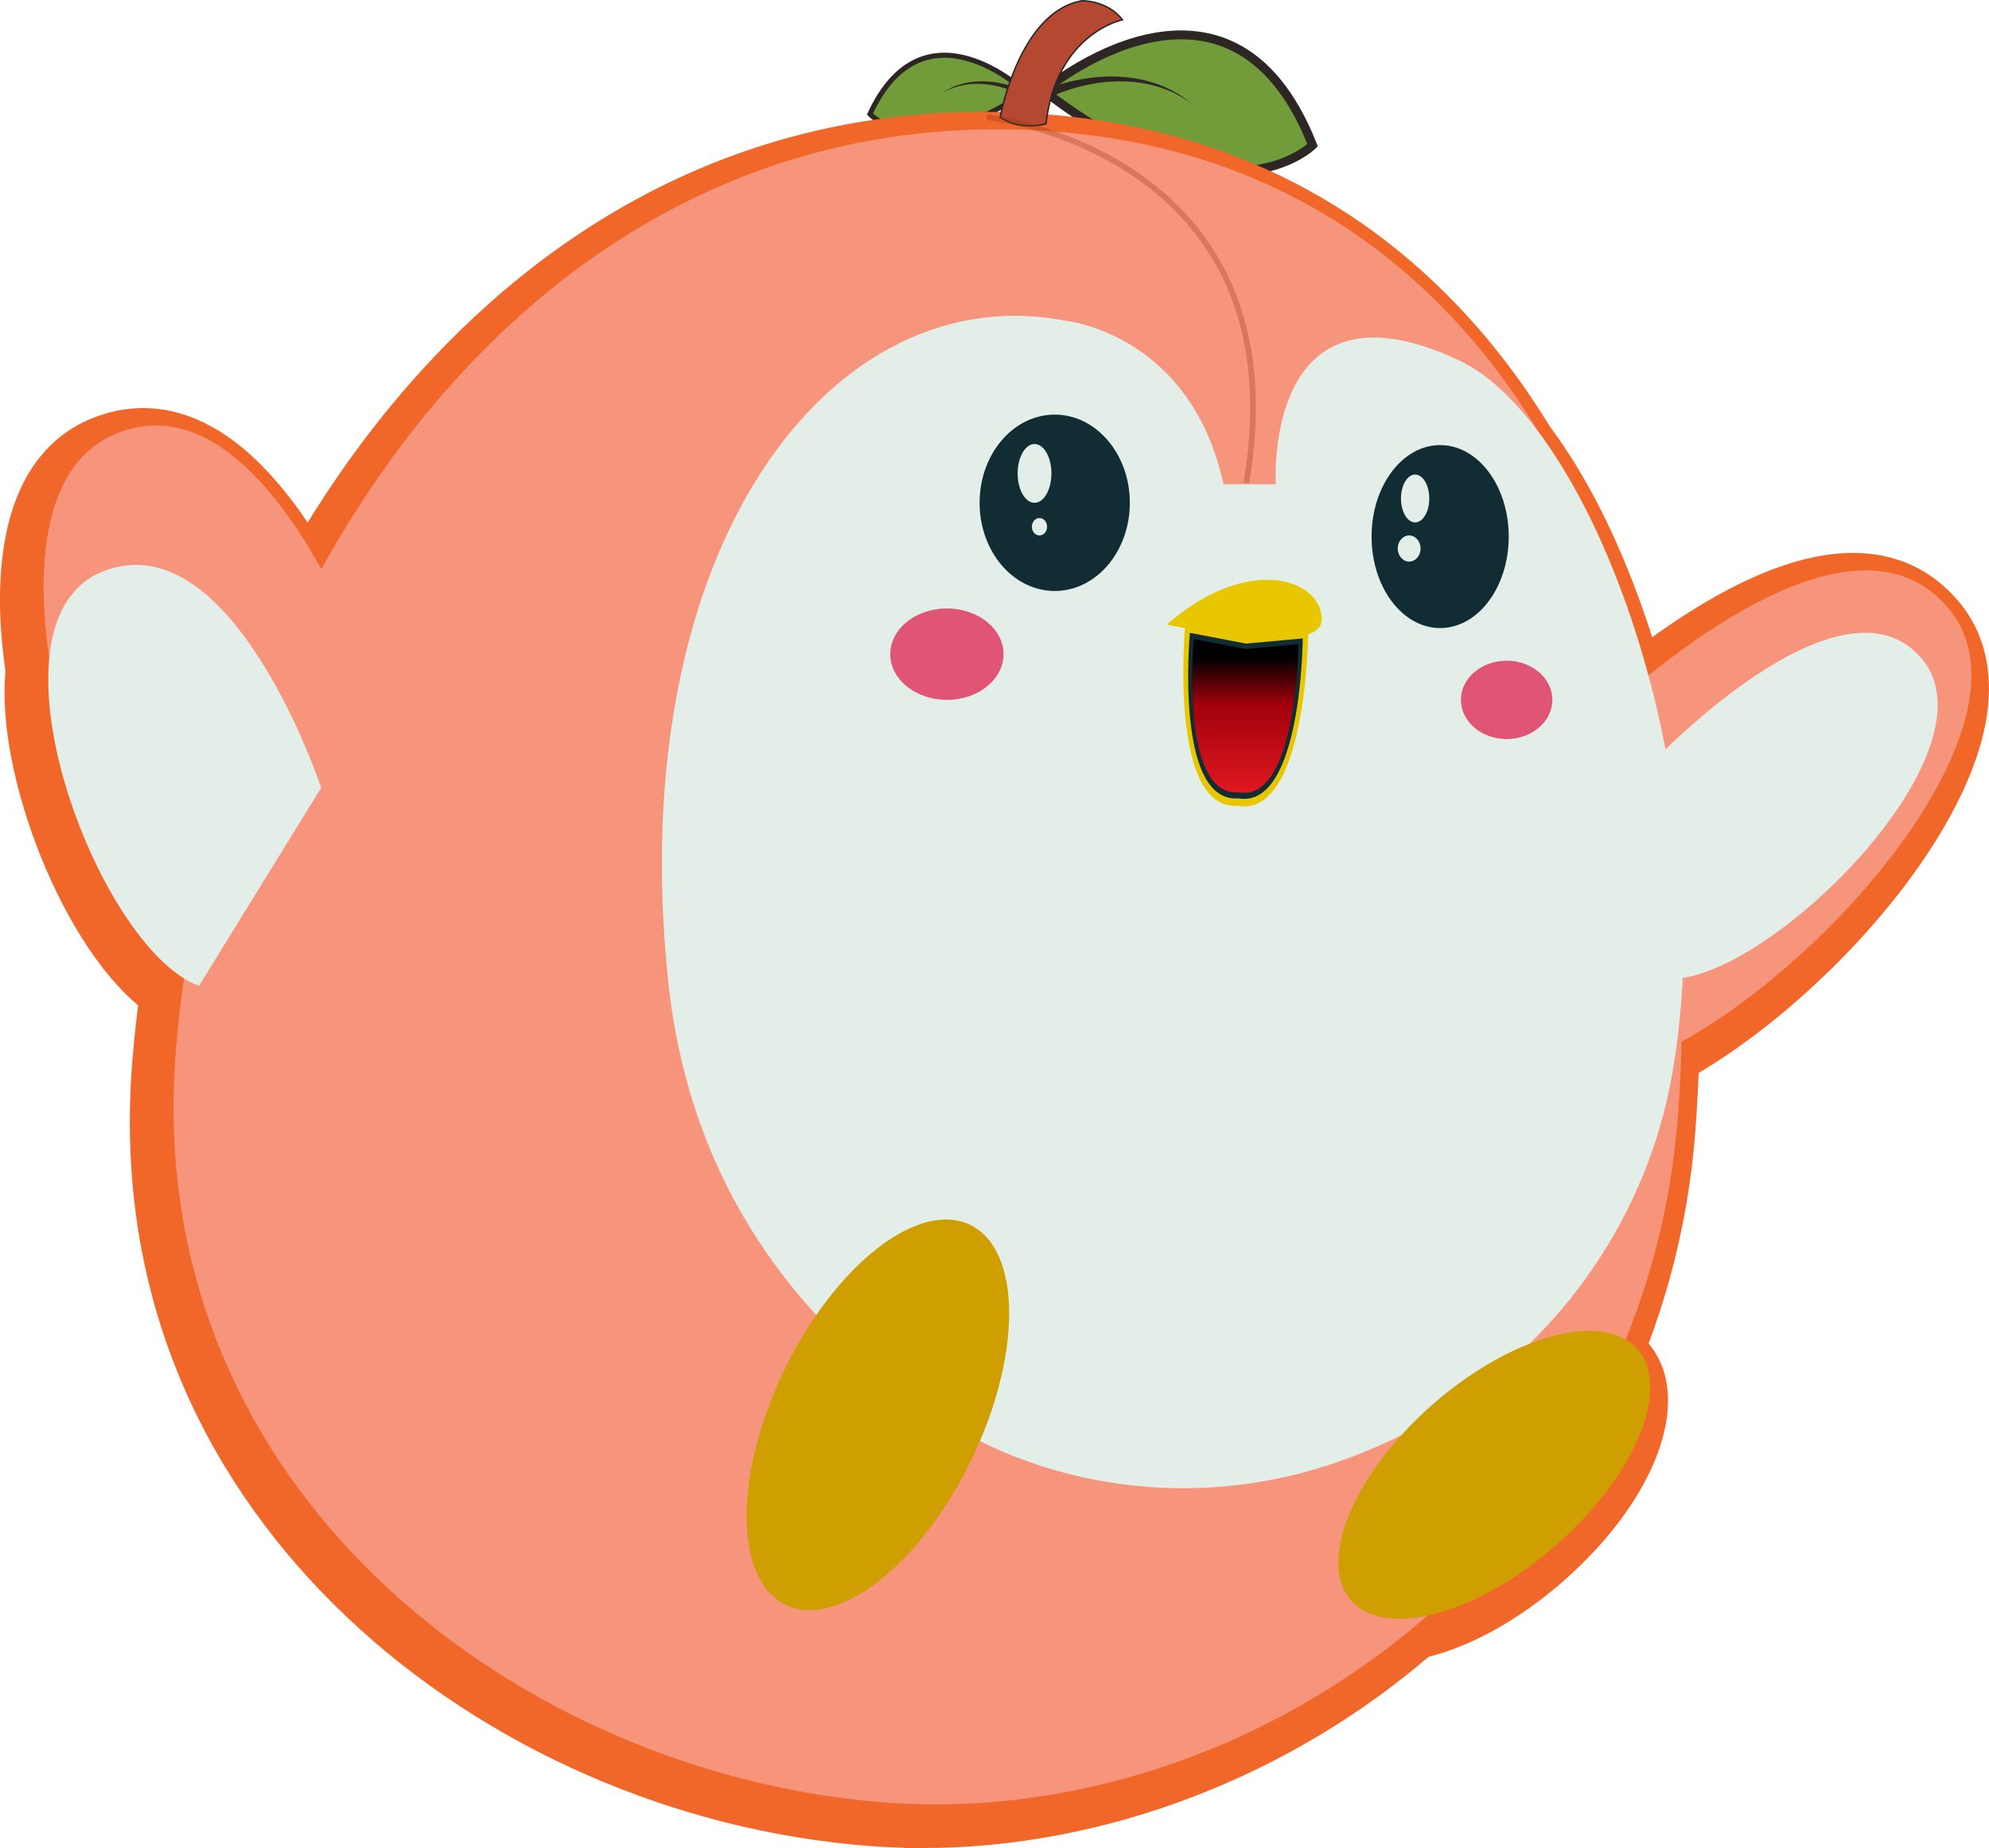 <?xml version="1.0" encoding="UTF-8"?>
<svg id="Layer_2" data-name="Layer 2" xmlns="http://www.w3.org/2000/svg" xmlns:xlink="http://www.w3.org/1999/xlink" viewBox="0 0 349.78 325.03">
  <defs>
    <style>
      .cls-1 {
        stroke-width: 1.56px;
      }

      .cls-1, .cls-2 {
        stroke: #2d2624;
      }

      .cls-1, .cls-2, .cls-3, .cls-4, .cls-5 {
        stroke-miterlimit: 10;
      }

      .cls-1, .cls-2, .cls-6 {
        fill: #729b39;
      }

      .cls-7 {
        fill: #112c32;
      }

      .cls-8 {
        fill: #e9c700;
      }

      .cls-2 {
        stroke-width: .89px;
      }

      .cls-3 {
        fill: #b44830;
        stroke: #232624;
        stroke-width: .25px;
      }

      .cls-9 {
        fill: url(#linear-gradient);
      }

      .cls-4 {
        stroke: #f16729;
        stroke-width: 2.76px;
      }

      .cls-4, .cls-5 {
        fill: none;
      }

      .cls-10 {
        fill: #e4eee8;
      }

      .cls-5 {
        isolation: isolate;
        opacity: .32;
        stroke: #963711;
      }

      .cls-11 {
        fill: #cf9e00;
      }

      .cls-12 {
        fill: #f7957c;
      }

      .cls-13 {
        fill: #2d2624;
      }

      .cls-14 {
        fill: #e05576;
      }

      .cls-15 {
        fill: #f16729;
      }
    </style>
    <linearGradient id="linear-gradient" x1="218.99" y1="-24.03" x2="218.99" y2="2.86" gradientTransform="translate(0 118.37) scale(1 -1)" gradientUnits="userSpaceOnUse">
      <stop offset="0" stop-color="#ed1c24"/>
      <stop offset=".69" stop-color="#a0000c"/>
      <stop offset="1" stop-color="#000"/>
    </linearGradient>
  </defs>
  <g>
    <path class="cls-2" d="M180.32,16.15s-17.73-16.81-27.33,3.9c0,0,8.16,9.18,27.33-3.9Z"/>
    <g>
      <path class="cls-6" d="M179.79,16.33s-8-4.29-14.5.29"/>
      <path class="cls-13" d="M179.58,16.73c-4.35-2.3-10.02-2.94-14.29-.1,1.04-.71,2.15-1.38,3.39-1.73,3.72-1.17,7.8-.53,11.32,1.04l-.42.79h0Z"/>
    </g>
  </g>
  <g>
    <path class="cls-1" d="M183.56,15.95s32.64-27.52,47.27,9.59c0,0-15.16,15.19-47.27-9.59Z"/>
    <g>
      <path class="cls-6" d="M184.45,16.33s14.39-6.67,25.25,1.99"/>
      <path class="cls-13" d="M184.12,15.62c7.56-2.9,16.58-3.26,23.58,1.21.44.32,1.55,1.16,2,1.49-.48-.31-1.62-1.07-2.08-1.37-6.98-3.93-15.76-3.12-22.85.08l-.66-1.42h.01Z"/>
    </g>
  </g>
  <g>
    <g>
      <path class="cls-15" d="M276.14,195.15c-.58,0-1.15-.02-1.7-.07l-3.49-.31-2.69-61.4,1.18-1.23c1.31-1.37,32.27-33.52,56.38-33.52,7.13,0,13.02,2.69,17.52,7.99,4.54,5.35,8.34,15.22.65,31.84-12.51,27.02-48.01,56.69-67.84,56.69h-.01Z"/>
      <path class="cls-4" d="M276.14,195.15c-.58,0-1.15-.02-1.7-.07l-3.49-.31-2.69-61.4,1.18-1.23c1.31-1.37,32.27-33.52,56.38-33.52,7.13,0,13.02,2.69,17.52,7.99,4.54,5.35,8.34,15.22.65,31.84-12.51,27.02-48.01,56.69-67.84,56.69h-.01Z"/>
    </g>
    <g>
      <path class="cls-15" d="M291.53,178.48c-.44,0-.86-.02-1.28-.06l-3.49-.31-1.92-43.85,1.18-1.23c.91-.96,22.57-23.44,39.68-23.44,5.21,0,9.71,2.05,13,5.94,3.36,3.96,6.2,11.2.63,23.23-8.76,18.93-33.77,39.71-47.79,39.71h-.01Z"/>
      <path class="cls-4" d="M291.53,178.48c-.44,0-.86-.02-1.28-.06l-3.49-.31-1.92-43.85,1.18-1.23c.91-.96,22.57-23.44,39.68-23.44,5.21,0,9.71,2.05,13,5.94,3.36,3.96,6.2,11.2.63,23.23-8.76,18.93-33.77,39.71-47.79,39.71h-.01Z"/>
    </g>
    <g>
      <g>
        <path class="cls-15" d="M162.25,323.64c-3.08,0-6.19-.12-9.24-.35-33.84-2.59-67-17.11-90.99-39.82-19.05-18.04-41.01-49.37-37.42-96.17,3.09-40.35,18.52-80.98,42.33-111.47,19.51-24.99,53.75-54.78,106.06-54.78,2.92,0,5.9.1,8.86.29,31.39,2.02,57.37,14.62,77.2,37.45,27.87,32.09,41.97,84.48,37.71,140.14-2.71,35.31-18.96,67.57-45.76,90.83-24.82,21.54-57.17,33.89-88.76,33.89h0Z"/>
        <path class="cls-4" d="M162.25,323.64c-3.08,0-6.19-.12-9.24-.35-33.84-2.59-67-17.11-90.99-39.82-19.05-18.04-41.01-49.37-37.42-96.17,3.09-40.35,18.52-80.98,42.33-111.47,19.51-24.99,53.75-54.78,106.06-54.78,2.92,0,5.9.1,8.86.29,31.39,2.02,57.37,14.62,77.2,37.45,27.87,32.09,41.97,84.48,37.71,140.14-2.71,35.31-18.96,67.57-45.76,90.83-24.82,21.54-57.17,33.89-88.76,33.89h0Z"/>
      </g>
      <g>
        <path class="cls-15" d="M205.74,268.04c-17.63,0-34.46-5.3-48.67-15.34-26.66-18.83-42.51-45.63-45.84-77.49-4.7-45,3.81-83.25,23.35-104.94,10.27-11.39,23.13-17.42,37.19-17.42,4.67,0,9.5.67,14.35,1.98,3.13.5,23.1,4.6,29.87,28.64h2.11c.29-5.24,1.65-14.16,7.17-20.02,3.61-3.84,8.33-5.79,14.03-5.79,4.84,0,10.43,1.46,16.62,4.35,12.53,5.85,24.9,24.44,33.08,49.74,8.57,26.48,11.01,55.7,6.71,80.17-5.72,32.49-28.85,59.65-60.35,70.88l-.63.22c-9.35,3.32-19.1,5-28.98,5v.02Z"/>
        <path class="cls-4" d="M205.74,268.04c-17.63,0-34.46-5.3-48.67-15.34-26.66-18.83-42.51-45.63-45.84-77.49-4.7-45,3.81-83.25,23.35-104.94,10.27-11.39,23.13-17.42,37.19-17.42,4.67,0,9.5.67,14.35,1.98,3.13.5,23.1,4.6,29.87,28.64h2.11c.29-5.24,1.65-14.16,7.17-20.02,3.61-3.84,8.33-5.79,14.03-5.79,4.84,0,10.43,1.46,16.62,4.35,12.53,5.85,24.9,24.44,33.08,49.74,8.57,26.48,11.01,55.7,6.71,80.17-5.72,32.49-28.85,59.65-60.35,70.88l-.63.22c-9.35,3.32-19.1,5-28.98,5v.02Z"/>
      </g>
      <g>
        <path class="cls-15" d="M219.14,115.23c-7.05,0-16.33-2.07-16.73-2.16l-7.7-1.73,5.95-5.19c5.58-4.87,11.73-7.55,17.32-7.55,6.86,0,12.04,4.21,12.04,9.8,0,2.72-1.74,4.95-4.66,5.99-1.59.56-3.62.84-6.21.84h-.01Z"/>
        <path class="cls-4" d="M219.14,115.23c-7.05,0-16.33-2.07-16.73-2.16l-7.7-1.73,5.95-5.19c5.58-4.87,11.73-7.55,17.32-7.55,6.86,0,12.04,4.21,12.04,9.8,0,2.72-1.74,4.95-4.66,5.99-1.59.56-3.62.84-6.21.84h-.01Z"/>
      </g>
      <g>
        <path class="cls-15" d="M215.03,141.5c-.37,0-.75-.02-1.12-.07h-.22c-2.57,0-4.88-1.05-6.68-3.02-6.23-6.83-4.95-24.4-4.63-27.85l.41-4.39,12.74,2.44,12.92-1.18-.03,4.41c-.04,6.96-1.13,29.66-13.39,29.66h0Z"/>
        <path class="cls-4" d="M215.03,141.5c-.37,0-.75-.02-1.12-.07h-.22c-2.57,0-4.88-1.05-6.68-3.02-6.23-6.83-4.95-24.4-4.63-27.85l.41-4.39,12.74,2.44,12.92-1.18-.03,4.41c-.04,6.96-1.13,29.66-13.39,29.66h0Z"/>
      </g>
      <g>
        <g>
          <ellipse class="cls-15" cx="250.97" cy="96.67" rx="16.06" ry="20.08"/>
          <ellipse class="cls-4" cx="250.97" cy="96.67" rx="16.06" ry="20.08"/>
        </g>
        <g>
          <ellipse class="cls-15" cx="183.18" cy="90.73" rx="17.21" ry="19.51"/>
          <ellipse class="cls-4" cx="183.18" cy="90.73" rx="17.21" ry="19.51"/>
        </g>
        <g>
          <ellipse class="cls-15" cx="246.56" cy="89.96" rx="6.49" ry="8.21"/>
          <ellipse class="cls-4" cx="246.56" cy="89.96" rx="6.49" ry="8.21"/>
        </g>
        <g>
          <path class="cls-15" d="M179.64,94.73c-3.97,0-6.97-3.94-6.97-9.17s3-9.17,6.97-9.17,6.97,3.94,6.97,9.17-3,9.17-6.97,9.17Z"/>
          <path class="cls-4" d="M179.64,94.73c-3.97,0-6.97-3.94-6.97-9.17s3-9.17,6.97-9.17,6.97,3.94,6.97,9.17-3,9.17-6.97,9.17Z"/>
        </g>
        <g>
          <path class="cls-15" d="M180.5,100.47c-2.95,0-5.34-2.48-5.34-5.53s2.4-5.53,5.34-5.53,5.34,2.48,5.34,5.53-2.4,5.53-5.34,5.53Z"/>
          <path class="cls-4" d="M180.5,100.47c-2.95,0-5.34-2.48-5.34-5.53s2.4-5.53,5.34-5.53,5.34,2.48,5.34,5.53-2.4,5.53-5.34,5.53Z"/>
        </g>
        <g>
          <path class="cls-15" d="M245.51,105.07c-3.31,0-6.01-2.83-6.01-6.3s2.7-6.3,6.01-6.3,6.01,2.83,6.01,6.3-2.7,6.3-6.01,6.3Z"/>
          <path class="cls-4" d="M245.51,105.07c-3.31,0-6.01-2.83-6.01-6.3s2.7-6.3,6.01-6.3,6.01,2.83,6.01,6.3-2.7,6.3-6.01,6.3Z"/>
        </g>
      </g>
      <g>
        <path class="cls-15" d="M262.65,136.28c-6.64,0-12.04-4.89-12.04-10.89s5.4-10.89,12.04-10.89,12.04,4.89,12.04,10.89-5.4,10.89-12.04,10.89Z"/>
        <path class="cls-4" d="M262.65,136.28c-6.64,0-12.04-4.89-12.04-10.89s5.4-10.89,12.04-10.89,12.04,4.89,12.04,10.89-5.4,10.89-12.04,10.89Z"/>
      </g>
      <g>
        <path class="cls-15" d="M164.22,129.39c-7.7,0-13.96-5.4-13.96-12.04s6.26-12.04,13.96-12.04,13.96,5.4,13.96,12.04-6.26,12.04-13.96,12.04Z"/>
        <path class="cls-4" d="M164.22,129.39c-7.7,0-13.96-5.4-13.96-12.04s6.26-12.04,13.96-12.04,13.96,5.4,13.96,12.04-6.26,12.04-13.96,12.04Z"/>
      </g>
    </g>
    <g>
      <path class="cls-15" d="M140.12,289.45c-2.15,0-4.17-.45-6.01-1.35-5.83-2.83-9.06-9.58-9.1-19-.04-8.41,2.48-18.26,7.07-27.72,8.32-17.12,21.17-28.63,31.97-28.63,2.15,0,4.17.45,6.01,1.35,11.4,5.54,12.27,25.63,2.03,46.72-8.32,17.12-21.17,28.63-31.97,28.63Z"/>
      <path class="cls-4" d="M140.12,289.45c-2.15,0-4.17-.45-6.01-1.35-5.83-2.83-9.06-9.58-9.1-19-.04-8.41,2.48-18.26,7.07-27.72,8.32-17.12,21.17-28.63,31.97-28.63,2.15,0,4.17.45,6.01,1.35,11.4,5.54,12.27,25.63,2.03,46.72-8.32,17.12-21.17,28.63-31.97,28.63Z"/>
    </g>
    <g>
      <path class="cls-15" d="M243.79,291.01c-4.89,0-8.87-1.59-11.5-4.6-3.96-4.51-4.3-11.4-.97-19.39,2.94-7.06,8.51-14.42,15.69-20.71,9.95-8.72,21.23-13.93,30.18-13.93,4.89,0,8.87,1.59,11.51,4.6,7.69,8.77,1.36,26.01-14.72,40.1-9.96,8.72-21.24,13.93-30.18,13.93h-.01Z"/>
      <path class="cls-4" d="M243.79,291.01c-4.89,0-8.87-1.59-11.5-4.6-3.96-4.51-4.3-11.4-.97-19.39,2.94-7.06,8.51-14.42,15.69-20.71,9.95-8.72,21.23-13.93,30.18-13.93,4.89,0,8.87,1.59,11.51,4.6,7.69,8.77,1.36,26.01-14.72,40.1-9.96,8.72-21.24,13.93-30.18,13.93h-.01Z"/>
    </g>
    <g>
      <path class="cls-15" d="M37.89,185.02C19.38,177.62,1.63,134.31,1.38,106.15c-.18-20.47,8.05-28.25,15-31.17,2.89-1.22,5.84-1.83,8.78-1.83,12.02,0,23.41,9.99,33.85,29.7,7.41,13.97,11.6,27.71,11.77,28.29l.49,1.63-30.13,53.56-3.25-1.3h0Z"/>
      <path class="cls-4" d="M37.89,185.02C19.38,177.62,1.63,134.31,1.38,106.15c-.18-20.47,8.05-28.25,15-31.17,2.89-1.22,5.84-1.83,8.78-1.83,12.02,0,23.41,9.99,33.85,29.7,7.41,13.97,11.6,27.71,11.77,28.29l.49,1.63-30.13,53.56-3.25-1.3h0Z"/>
    </g>
    <g>
      <path class="cls-15" d="M31.31,179.44c-14.8-5.4-28.96-36.82-29.13-57.24-.1-11.87,4.29-20.12,12.35-23.22,2.33-.89,4.7-1.35,7.07-1.35,21.84,0,34.96,37.64,36.38,41.94l.59,1.77-24.19,39.21-3.06-1.12h-.01Z"/>
      <path class="cls-4" d="M31.31,179.44c-14.8-5.4-28.96-36.82-29.13-57.24-.1-11.87,4.29-20.12,12.35-23.22,2.33-.89,4.7-1.35,7.07-1.35,21.84,0,34.96,37.64,36.38,41.94l.59,1.77-24.19,39.21-3.06-1.12h-.01Z"/>
    </g>
  </g>
  <path class="cls-12" d="M274.63,132.6s47.52-49.78,67.95-25.7c20.43,24.08-40.83,84.07-65.49,81.89l-2.47-56.19h0Z"/>
  <path class="cls-10" d="M291.2,133.49s32.68-34.24,46.73-17.68-28.08,57.82-45.04,56.32l-1.7-38.65h.01Z"/>
  <path class="cls-12" d="M295.07,196.33c-5.91,77.19-75.55,125.57-139.45,120.68-63.9-4.89-130.64-54.51-124.73-131.7S91.02,17.07,183.9,23.03c87.48,5.62,117.09,96.11,111.17,173.3h0Z"/>
  <path class="cls-10" d="M235.68,256.97c-24.81,8.81-52.5,5.35-74.01-9.84-19.94-14.08-40.28-37.35-44.17-74.64-8.04-76.98,29.16-124.18,70.09-116.04,0,0,21.83,2.3,27.57,28.72h9.19s-2.3-37.91,32.17-21.83c23.36,10.9,46.71,73.5,37.54,125.59-5.52,31.35-27.78,57.12-57.76,67.81-.21.07-.41.15-.62.22h0Z"/>
  <g>
    <path class="cls-8" d="M205.2,109.84s27.24,6.12,27.24-.92-12.86-11.63-27.24.92Z"/>
    <path class="cls-8" d="M230.07,111.02l-10.9,1-10.75-2.06s-3.03,32.68,9.29,31.76c12.17,2.13,12.36-30.69,12.36-30.69h0Z"/>
    <path class="cls-7" d="M229.1,112.28l-9.99.91-9.86-1.89s-2.78,29.96,8.52,29.11c11.16,1.95,11.33-28.14,11.33-28.14h0Z"/>
    <path class="cls-9" d="M228.32,113.3l-9.26.85-9.13-1.75s-2.57,27.74,7.89,26.96c10.33,1.8,10.5-26.05,10.5-26.05h0Z"/>
  </g>
  <g>
    <ellipse class="cls-7" cx="253.26" cy="94.37" rx="12.06" ry="16.09"/>
    <ellipse class="cls-7" cx="185.48" cy="88.43" rx="13.21" ry="15.51"/>
    <ellipse class="cls-10" cx="248.86" cy="87.67" rx="2.49" ry="4.21"/>
    <ellipse class="cls-10" cx="181.93" cy="83.26" rx="2.97" ry="5.17"/>
    <ellipse class="cls-10" cx="182.8" cy="92.64" rx="1.34" ry="1.53"/>
    <ellipse class="cls-10" cx="247.81" cy="96.47" rx="2.01" ry="2.3"/>
  </g>
  <ellipse class="cls-14" cx="264.95" cy="123.09" rx="8.04" ry="6.89"/>
  <ellipse class="cls-14" cx="166.52" cy="115.05" rx="9.96" ry="8.04"/>
  <ellipse class="cls-11" cx="154.39" cy="248.83" rx="37.14" ry="18.24" transform="translate(-136.9 278.92) rotate(-64.08)"/>
  <ellipse class="cls-11" cx="262.79" cy="259.39" rx="33.5" ry="16.46" transform="translate(-105.81 237.51) rotate(-41.23)"/>
  <path class="cls-12" d="M69.24,129.98s-19.91-65.87-49.02-53.62c-29.11,12.26-1.53,93.45,21.45,102.64l27.57-49.02h0Z"/>
  <path class="cls-10" d="M56.48,138.54s-15.52-46.83-38.21-38.11c-22.69,8.71-1.19,66.43,16.72,72.96l21.5-34.85h-.01Z"/>
  <path class="cls-3" d="M175.89,20.62s3.3-18.57,14.41-20.49c0,0,4.45-.1,7.09,3.35,0,0-11.59,2.35-13.45,18.29,0,0-4.5,1.34-8.04-1.15h0Z"/>
  <path class="cls-5" d="M173.59,20.62s55.53,6.13,45.57,64.34"/>
</svg>